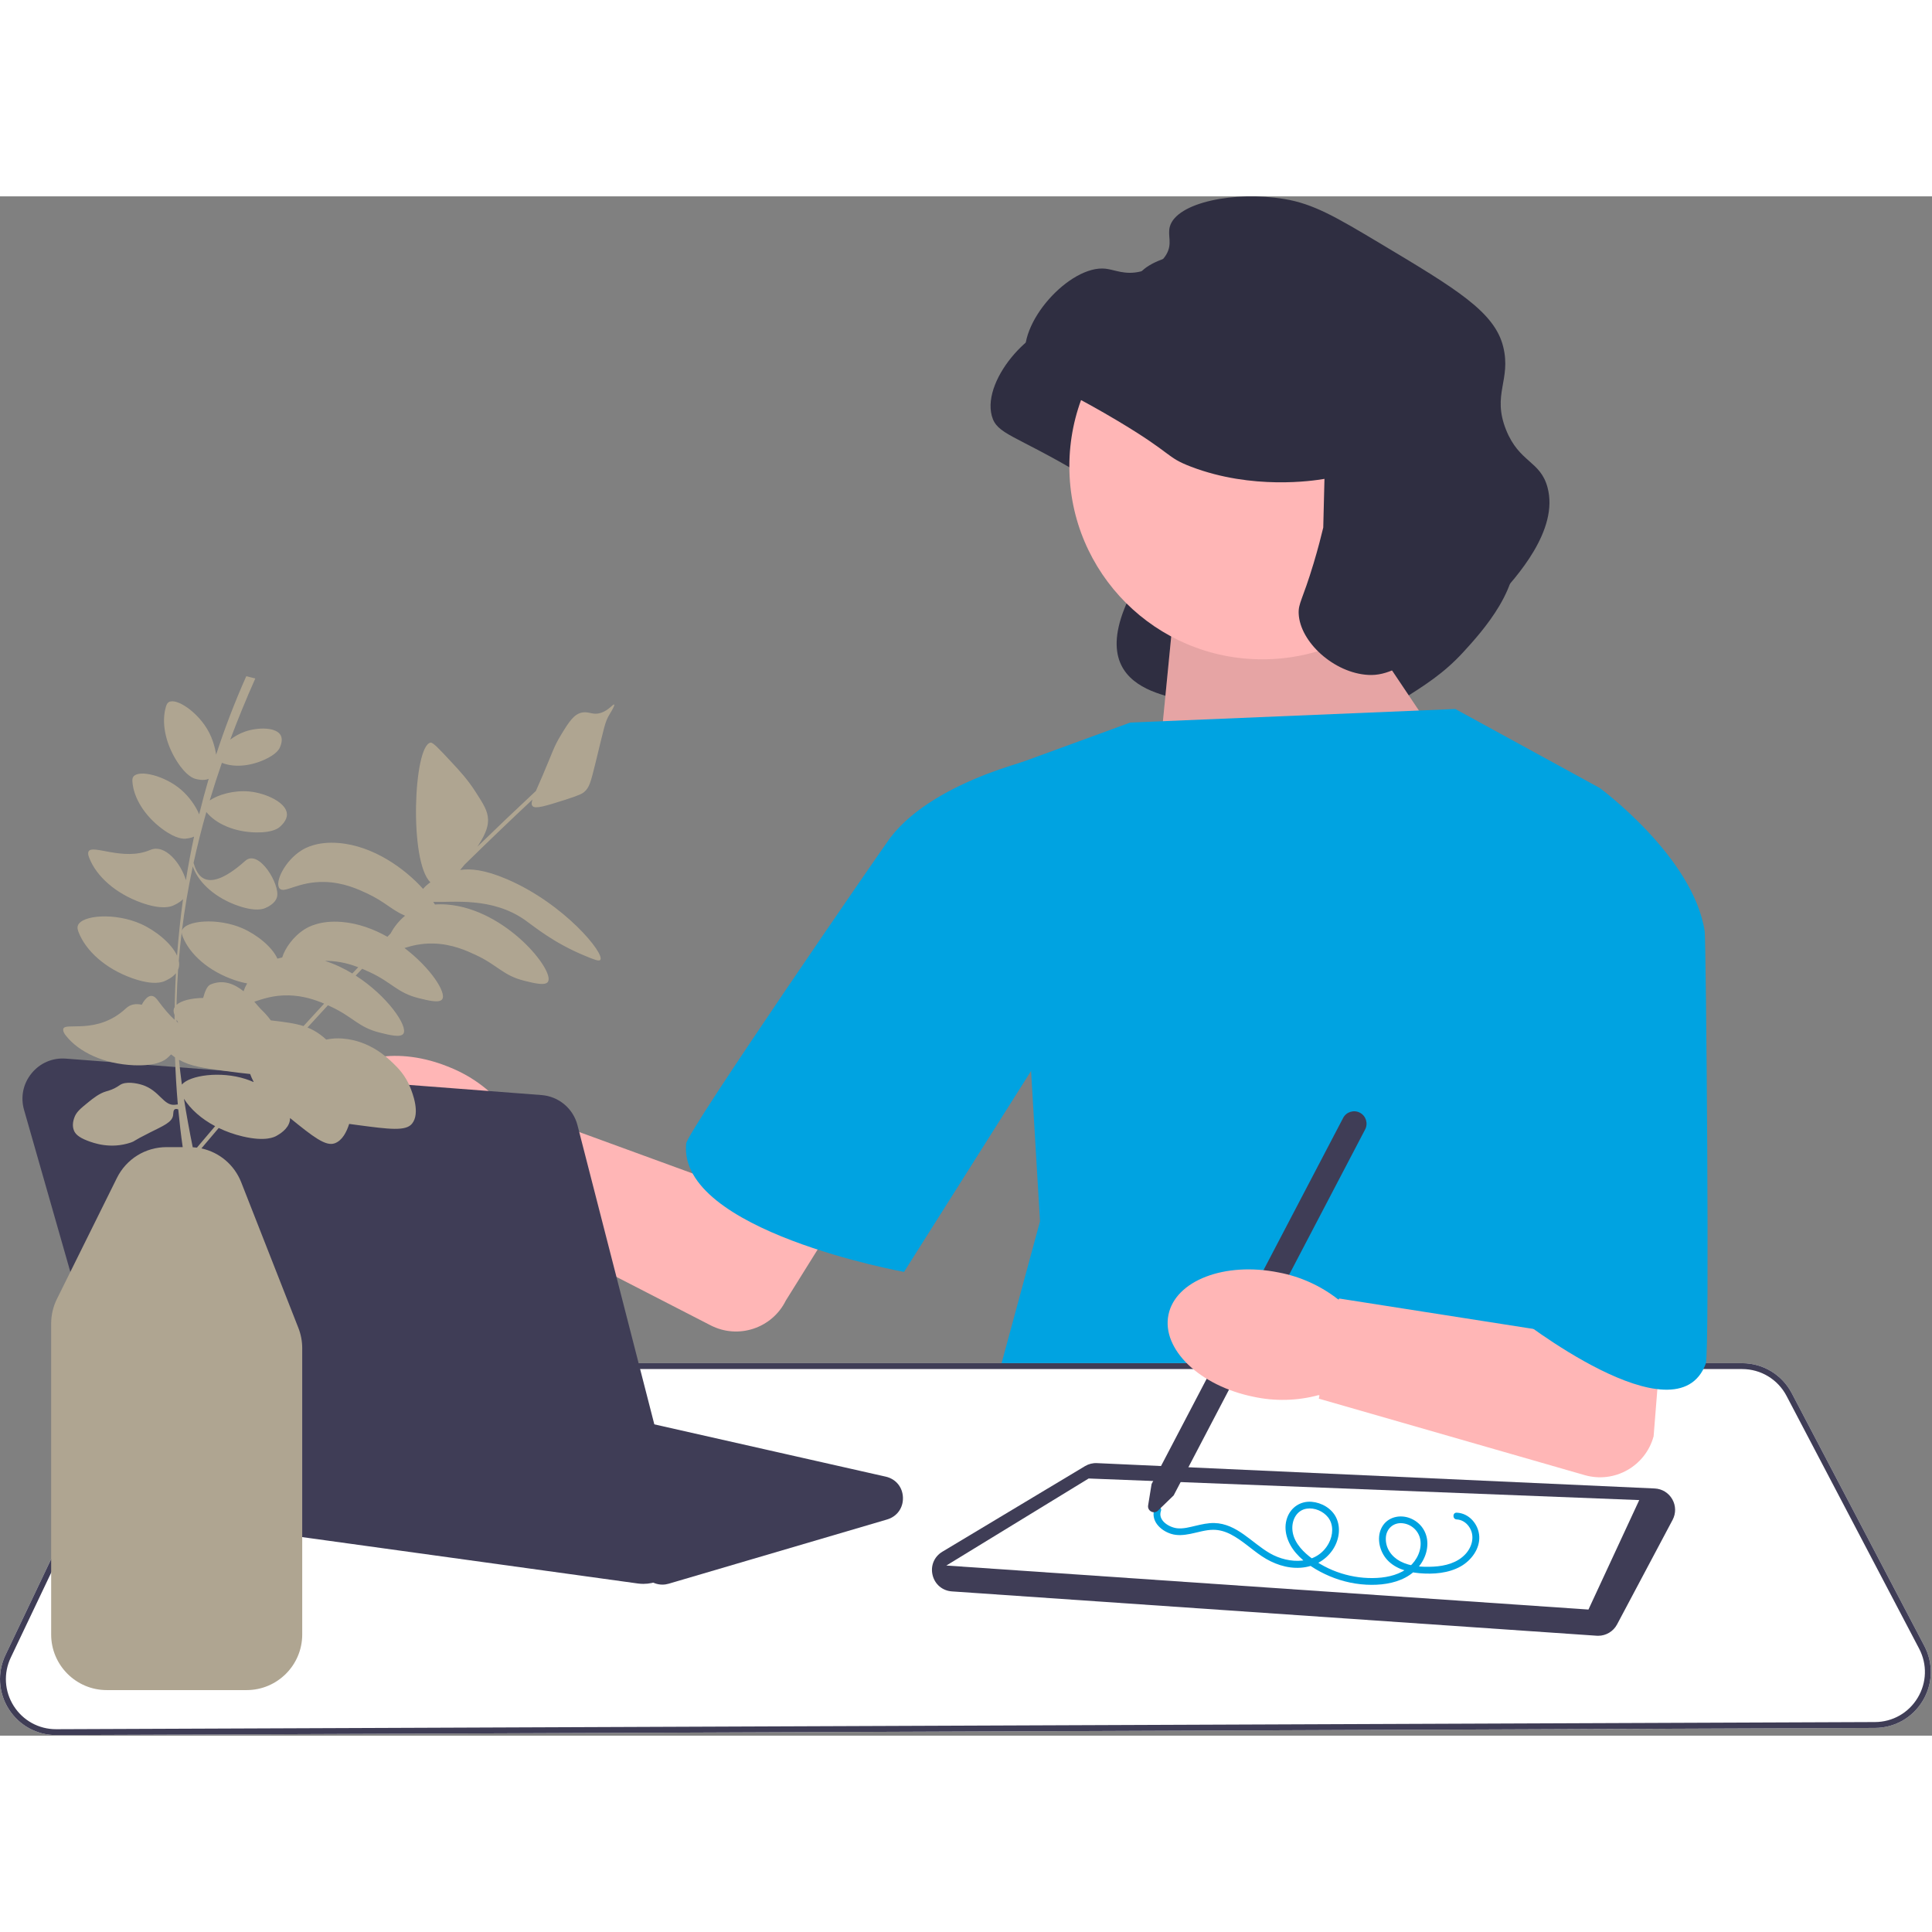 
<svg width="200" height="200" viewBox="0 0 856 682" fill="none" xmlns="http://www.w3.org/2000/svg">
<rect x="0" y="0" width="856" height="682" fill="#808080" stroke="none"/>
<g clip-path="url(#clip0_1191_2430)">
<path d="M571.597 149.332C571.472 149.354 571.285 149.385 571.057 149.423C566.605 150.16 539.691 154.312 512.556 143.976C501.061 139.597 504.982 138.506 479.38 123.282C449.364 105.433 441.661 105.558 439.426 97.235C434.963 80.617 458.795 54.492 474.57 56.212C478.723 56.665 483.17 59.141 490.088 57.462C491.608 57.093 498.261 55.479 501.505 49.971C504.398 45.059 501.948 41.514 503.111 37.485C506.166 26.909 531.627 21.631 553.949 25.36C566.788 27.505 576.774 33.361 596.222 44.985C630.072 65.217 646.997 75.333 650.801 90.832C654.406 105.522 645.753 111.852 652.046 127.577C657.907 142.22 667.214 141.242 670.417 153.087C675.571 172.147 656.441 193.067 648.473 201.781C639.736 211.335 631.38 216.579 620.287 223.54C606.364 232.278 599.403 236.647 591.033 236.202C575.858 235.397 530.766 238.14 530.178 225.582C529.957 220.876 475.268 224.729 502.197 174.062C505.5 167.848 570.206 174.486 571.061 170.916" fill="#2F2E41"/>
<path d="M597.787 181.755L644.299 251.133L510.787 278.133L519.291 191.274L597.787 181.755Z" fill="#FFB6B6"/>
<path opacity="0.1" d="M597.787 181.755L644.299 251.133L510.787 278.133L519.291 191.274L597.787 181.755Z" fill="black"/>
<path d="M500.787 233.133L644.787 227.133L708.787 262.133L705.787 487.133L772.787 614.133L434.787 550.133L460.787 454.133L448.787 252.133L500.787 233.133Z" fill="#00A3E1"/>
<path d="M3.878 670.235C-0.719 662.989 -1.262 654.035 2.426 646.285L57.233 531.129C61.323 522.534 70.117 516.981 79.635 516.981H771.889C781.142 516.981 789.56 522.072 793.858 530.266L852.604 642.248C856.664 649.989 856.397 659.08 851.889 666.569C847.381 674.058 839.472 678.548 830.732 678.583L24.925 681.755H24.824C16.282 681.755 8.457 677.454 3.878 670.235Z" fill="white"/>
<path d="M3.878 670.235C-0.719 662.989 -1.262 654.035 2.426 646.285L57.233 531.129C61.323 522.534 70.117 516.981 79.635 516.981H771.889C781.142 516.981 789.56 522.072 793.858 530.266L852.604 642.248C856.664 649.989 856.397 659.08 851.889 666.569C847.381 674.058 839.472 678.548 830.732 678.583L24.925 681.755H24.824C16.282 681.755 8.457 677.454 3.878 670.235ZM79.635 519.585C71.115 519.585 63.245 524.556 59.584 532.248L4.777 647.404C1.476 654.34 1.962 662.354 6.077 668.841C10.175 675.302 17.178 679.151 24.825 679.151H24.915L830.722 675.979C838.544 675.949 845.623 671.928 849.658 665.226C853.693 658.523 853.932 650.386 850.298 643.459L791.552 531.475C787.705 524.142 780.171 519.585 771.889 519.585H79.635Z" fill="#3F3D56"/>
<path d="M707.438 637.733L421.764 618.092C417.546 617.802 414.182 614.958 413.195 610.848C412.206 606.737 413.91 602.676 417.535 600.501L480.706 562.598C482.31 561.635 484.15 561.167 486.015 561.257L733.121 572.489C736.388 572.637 739.306 574.421 740.927 577.262C742.548 580.102 742.599 583.522 741.065 586.409L716.463 632.721C714.811 635.829 711.574 637.755 708.089 637.755C707.873 637.755 707.656 637.747 707.438 637.733Z" fill="#3F3D56"/>
<path d="M419.287 606.633L703.787 626.133L726.287 577.633L482.34 568.066L419.287 606.633Z" fill="white"/>
<path d="M559.287 205.125C606.503 205.125 644.779 166.849 644.779 119.633C644.779 72.417 606.503 34.141 559.287 34.141C512.071 34.141 473.795 72.417 473.795 119.633C473.795 166.849 512.071 205.125 559.287 205.125Z" fill="#FFB6B6"/>
<path d="M586.823 125.165C586.698 125.187 586.51 125.218 586.283 125.256C581.831 125.993 554.917 130.146 527.782 119.809C516.286 115.43 520.208 114.339 494.606 99.115C464.59 81.266 456.887 81.391 454.652 73.068C450.189 56.45 474.021 30.325 489.795 32.045C493.948 32.498 498.396 34.974 505.314 33.295C506.834 32.926 513.487 31.312 516.731 25.804C519.624 20.892 517.173 17.348 518.337 13.318C521.391 2.742 546.852 -2.536 569.175 1.193C582.014 3.338 592 9.194 611.448 20.818C645.298 41.05 662.223 51.166 666.027 66.665C669.632 81.355 660.979 87.685 667.272 103.41C673.132 118.053 682.44 117.075 685.643 128.92C690.797 147.98 671.667 168.9 663.698 177.614C654.961 187.168 646.606 192.412 635.513 199.373C621.59 208.111 614.628 212.48 606.259 212.035C591.084 211.23 575.99 197.477 575.402 184.92C575.182 180.214 577.145 178.802 582.004 162.624C584.028 155.883 585.432 150.319 586.286 146.749" fill="#2F2E41"/>
<path d="M645.42 583.21C650.92 583.427 655.105 588.355 655.409 593.695C655.724 599.236 651.87 604.342 647.241 606.98C641.819 610.071 635.05 610.567 628.944 610.035C623.451 609.556 617.476 607.848 613.941 603.313C610.968 599.497 609.873 593.731 612.403 589.399C614.91 585.105 620.244 583.919 624.704 585.642C629.426 587.466 632.394 591.76 632.424 596.834C632.457 602.458 629.209 607.655 624.65 610.765C619.734 614.119 613.546 615.197 607.695 615.184C601.319 615.169 594.97 613.831 589.105 611.346C583.609 609.018 578.118 605.66 574.189 601.098C570.505 596.822 568.3 590.887 570.345 585.34C572.022 580.791 576.259 578.002 581.111 578.387C585.554 578.74 590.048 581.318 592.02 585.423C594.245 590.054 593.245 595.611 590.414 599.752C587.145 604.533 581.977 607.22 576.239 607.608C570.131 608.021 564.083 605.851 559.059 602.496C554.407 599.389 550.318 595.413 545.323 592.828C542.92 591.585 540.304 590.794 537.583 590.797C534.117 590.802 530.786 591.939 527.416 592.6C524.559 593.16 521.615 593.486 518.797 592.573C516.384 591.792 514.127 590.36 512.608 588.307C511.17 586.365 510.666 583.932 511.48 581.626C512.119 579.818 515.018 580.597 514.373 582.424C512.884 586.64 517.991 589.738 521.566 590.125C524.279 590.419 527.077 589.635 529.693 589.023C532.42 588.385 535.209 587.732 538.028 587.802C548.018 588.048 554.621 596.586 562.675 601.219C571.143 606.089 583.543 606.429 588.728 596.75C590.611 593.235 591 588.562 588.413 585.278C586.258 582.542 582.429 580.905 578.958 581.435C574.6 582.101 572.429 586.252 572.588 590.379C572.781 595.429 576.301 599.533 580.056 602.558C588.412 609.291 599.494 612.721 610.183 612.119C615.198 611.836 620.528 610.531 624.423 607.192C627.789 604.307 630.087 599.615 629.278 595.121C628.578 591.232 625.317 588.282 621.375 587.89C617.343 587.49 614.193 590.352 614.013 594.379C613.81 598.909 616.502 602.69 620.402 604.753C624.82 607.09 630.173 607.38 635.069 607.125C640.267 606.855 645.684 605.485 649.321 601.527C652.424 598.15 653.6 593.141 650.741 589.235C649.479 587.51 647.581 586.296 645.42 586.21C643.496 586.134 643.486 583.134 645.42 583.21Z" fill="#00A3E1"/>
<path d="M508.692 579.997L510.221 570.539L595.095 408.32C596.501 405.633 599.831 404.591 602.518 405.996C605.205 407.402 606.247 410.733 604.842 413.419L520.005 575.567L513.07 582.287C512.249 583.078 511.066 583.248 510.056 582.72C509.046 582.191 508.511 581.122 508.692 579.997Z" fill="#3F3D56"/>
<path d="M566.545 476.79C576.121 478.592 585.125 482.662 592.805 488.658L593.237 488.751L593.325 488.321L685.827 502.809L679.125 379.773L749.23 341.376L732.66 549.349C729.071 562.631 715.287 570.388 702.072 566.563L584.321 532.693L584.615 531.244L584.203 531.134C574.793 533.672 564.911 533.919 555.385 531.854C531.489 527.018 514.613 510.768 517.694 495.56C520.774 480.352 542.64 471.949 566.545 476.79Z" fill="#FFB6B6"/>
<path d="M629.787 284.133L708.787 262.133C708.787 262.133 750.287 292.633 755.287 325.633C755.882 329.558 757.531 512.379 755.787 517.133C742.865 552.352 671.787 496.133 671.787 496.133L629.787 284.133Z" fill="#00A3E1"/>
<path d="M287.122 612.721L278.932 605.702C277.713 604.656 276.23 603.964 274.645 603.699L92.162 573.285C87.997 572.59 84.92 569.583 84.132 565.434C83.345 561.286 85.104 557.359 88.725 555.186L153.827 516.126C156.003 514.82 158.563 514.409 161.04 514.968L392.414 567.242C396.912 568.257 399.914 571.892 400.061 576.502C400.209 581.111 397.445 584.93 393.02 586.232L296.28 614.685C295.362 614.956 294.426 615.088 293.497 615.088C291.188 615.088 288.929 614.27 287.122 612.721Z" fill="#3F3D56"/>
<path d="M199.243 385.882C208.288 389.505 216.334 395.241 222.708 402.61L223.114 402.785L223.283 402.38L311.23 434.502L405.133 282.46L457.045 314.634L348.167 489.229C342.075 501.565 327.05 506.506 314.825 500.195L205.859 444.17L206.428 442.805L206.046 442.617C196.322 443.285 186.579 441.614 177.634 437.744C155.125 428.374 141.715 409.164 147.682 394.84C153.648 380.517 176.727 376.505 199.243 385.882Z" fill="#FFB6B6"/>
<path d="M505.866 309.909L464.332 247.799C464.332 247.799 414.908 257.582 394.548 284.029C392.003 287.335 304.585 414.119 304.022 419.652C300.079 458.382 400.551 476.53 400.551 476.53L505.866 309.909Z" fill="#00A3E1"/>
<path d="M282.602 614.588L73.421 585.675C66.42 584.709 60.641 579.692 58.699 572.896L10.656 404.744C9.028 399.045 10.243 393.143 13.99 388.551C17.737 383.96 23.273 381.587 29.185 382.038L239.935 398.184C247.56 398.768 253.96 404.137 255.863 411.544L302.337 592.462C303.82 598.235 302.337 604.338 298.369 608.786C294.953 612.617 290.108 614.756 285.058 614.756C284.243 614.756 283.423 614.701 282.602 614.588Z" fill="#3F3D56"/>
<path d="M235.976 270.166C237.198 271.511 241.635 270.14 250.46 267.345C257.167 265.22 258.201 264.447 258.839 263.893C261.082 261.944 261.67 259.894 263.892 250.84C267.879 234.59 268.003 232.976 270.051 229.528C270.756 228.34 272.537 225.508 272.103 225.157C271.656 224.796 269.728 227.747 266.166 228.862C262.693 229.948 261.13 228.208 258.166 228.651C254.334 229.224 252.055 232.864 248.481 238.756C245.317 243.974 244.918 246.073 240.481 256.44C239.224 259.376 238.212 261.649 237.435 263.446C228.723 271.577 220.083 279.815 211.52 288.125C211.686 287.873 211.841 287.635 211.976 287.428C215.768 281.605 216.283 278.483 216.228 276.144C216.139 272.354 214.329 269.468 210.713 263.849C207.169 258.344 203.812 254.711 199.766 250.375C194.463 244.693 191.812 241.852 190.756 242.039C183.214 243.373 181.197 294.726 190.686 303.91C189.355 304.861 188.252 305.858 187.454 306.838C179.331 297.82 165.416 287.744 150.002 286.503C140.499 285.738 135.254 288.721 133.623 289.745C126.086 294.479 121.604 303.955 123.855 306.629C125.954 309.122 132.016 303.454 143.896 303.766C152.186 303.984 158.662 306.991 162.507 308.777C170.571 312.523 173.521 316.205 179.467 318.728C176.68 321.024 174.471 323.891 173.084 326.565C172.604 327.06 172.125 327.558 171.645 328.054C165.51 324.596 158.601 322.06 151.359 321.477C141.856 320.712 136.611 323.694 134.98 324.719C129.9 327.909 126.219 333.248 125.041 337.213C124.271 337.367 123.558 337.544 122.906 337.735C120.603 332.53 113.749 327.042 107.377 324.276C96.408 319.514 82.16 320.776 80.635 325.304C80.586 325.448 80.574 325.591 80.553 325.733C81.755 316.032 83.388 306.398 85.427 296.834C85.497 297.107 85.584 297.383 85.699 297.674C88.407 304.475 95.724 311.003 105.697 314.389C113.525 317.047 116.804 315.67 117.637 315.285C118.433 314.917 121.869 313.442 122.711 310.509C124.272 305.071 114.712 289 108.682 294.391C89.308 311.71 86.649 297.686 85.76 295.325C87.407 287.764 89.303 280.247 91.429 272.772C91.466 272.818 91.498 272.862 91.536 272.909C95.769 278.042 103.915 281.659 113.487 281.818C121 281.944 123.455 279.841 124.069 279.276C124.656 278.737 127.22 276.506 127.134 273.733C126.974 268.593 117.83 264.407 110.514 263.681C103.773 263.012 96.513 265.077 92.912 267.69C94.586 262.093 96.387 256.519 98.309 250.97C103.229 252.98 110.198 252.71 117.045 249.649C122.691 247.125 123.789 244.702 124.05 244.067C124.299 243.461 125.434 240.903 124.404 238.866C122.495 235.089 114.218 235.153 108.51 237.16C106.159 237.987 103.924 239.259 102.009 240.697C105.414 231.602 109.125 222.571 113.116 213.607L109.116 212.607C104.018 224.058 99.572 235.658 95.752 247.387C95.277 243.947 94.086 240.283 92.519 237.306C87.91 228.552 78.066 221.985 74.737 224.115C74.071 224.542 73.79 225.236 73.537 226.062C71.496 232.712 73.033 241.903 78.408 250.346C82.626 256.974 85.874 257.904 86.721 258.114C87.435 258.292 90.194 259.054 92.461 258.073C90.936 263.298 89.526 268.545 88.241 273.817C86.694 269.975 83.645 265.883 80.42 263.052C72.985 256.527 61.443 253.915 59.096 257.096C58.627 257.732 58.614 258.48 58.672 259.343C59.145 266.283 63.868 274.315 71.907 280.278C78.217 284.958 81.584 284.665 82.449 284.558C82.959 284.496 84.498 284.343 85.982 283.671C84.605 290.076 83.4 296.512 82.359 302.975C80.277 295.745 73.205 286.725 66.53 289.595C54.685 294.687 40.762 286.865 39.23 290.285C38.831 291.175 39.161 292.093 39.543 293.089C42.611 301.101 51.086 308.865 62.723 312.987C71.857 316.223 75.721 314.659 76.703 314.221C77.353 313.93 79.501 313.033 81.101 311.368C79.951 319.672 79.069 328.019 78.448 336.402C75.979 331.01 69.023 325.329 62.511 322.4C51.089 317.263 36.15 318.388 34.49 323.109C34.159 324.054 34.42 324.965 34.812 325.987C37.962 334.211 46.66 342.179 58.605 346.41C67.979 349.731 71.945 348.126 72.953 347.676C73.689 347.348 76.29 346.261 77.948 344.198C77.736 348.073 77.572 351.955 77.468 355.844C77.439 356.952 77.421 358.06 77.4 359.167C77.265 359.385 77.148 359.608 77.07 359.84C76.75 360.791 76.968 361.705 77.343 362.704C77.335 363.407 77.331 364.11 77.326 364.814C75.236 362.92 72.743 360.071 69.745 356.012C67.039 352.35 64.47 355.037 62.819 358.155C60.232 357.579 57.764 357.936 55.823 359.749C42.807 371.908 28.209 365.457 28.002 369.082C27.942 370.128 28.503 370.96 29.209 371.863C34.892 379.123 46.049 384.419 59.303 384.977C69.706 385.415 73.18 382.588 74.05 381.828C74.356 381.561 75.041 380.984 75.783 380.173C76.379 380.649 76.959 381.08 77.54 381.474C77.769 388.434 78.178 395.386 78.785 402.326C78.292 402.37 77.82 402.451 77.468 402.487C72.43 403 70.732 396.202 63.12 393.718C60.592 392.894 55.722 391.994 53.156 393.718C52.786 393.967 51.525 394.901 49.569 395.711C48.412 396.19 47.529 396.412 47.177 396.508C44.054 397.363 41.162 399.707 39.206 401.291C35.53 404.27 33.692 405.76 32.829 408.465C32.557 409.317 31.794 411.712 32.829 414.045C33.318 415.148 34.454 416.787 38.807 418.43C41.395 419.406 48.942 422.252 57.938 419.227C59.987 418.538 58.423 418.784 66.308 414.842C72.512 411.741 76.14 410.258 76.671 407.27C76.858 406.219 76.67 404.938 77.468 404.48C77.912 404.225 78.449 404.349 78.984 404.542C79.506 410.121 80.158 415.691 80.948 421.249H73.85C64.424 421.249 55.968 426.495 51.782 434.941L25.23 488.508C23.554 491.889 22.667 495.672 22.667 499.446V637.189C22.667 650.77 33.716 661.819 47.297 661.819H109.274C122.855 661.819 133.904 650.77 133.904 637.189V510.354C133.904 507.262 133.332 504.235 132.202 501.356L106.896 436.881C103.827 429.061 97.179 423.53 89.233 421.817C91.782 418.796 94.335 415.777 96.907 412.767C100.146 414.33 103.71 415.613 107.541 416.514C117.677 418.897 121.62 416.772 122.618 416.189C123.57 415.631 127.7 413.365 128.4 409.586C128.475 409.181 128.504 408.772 128.498 408.359C138.881 416.799 144.296 420.959 148.253 419.572C151.655 418.379 153.597 414.471 154.709 410.965C155.871 411.126 157.103 411.291 158.415 411.466C172.635 413.365 179.8 414.245 182.541 410.877C186.335 406.216 182.734 397.228 181.742 394.751C179.585 389.367 176.267 386.092 174.205 384.099C171.529 381.511 163.9 374.135 151.89 373.151C149.279 372.937 146.934 373.101 144.544 373.601C143.712 372.84 142.833 372.094 141.866 371.385C140.022 370.034 138.202 369.034 136.242 368.253C139.248 364.959 142.262 361.676 145.291 358.407C145.77 358.625 146.225 358.836 146.643 359.03C156.564 363.638 158.744 368.15 168.285 370.525C172.613 371.603 177.514 372.823 178.727 370.988C180.882 367.73 171.734 354.322 157.598 345.251C158.551 344.242 159.506 343.236 160.462 342.229C161.754 342.771 162.893 343.3 163.864 343.751C173.785 348.358 175.964 352.87 185.505 355.246C189.833 356.323 194.734 357.543 195.947 355.709C197.87 352.802 190.794 341.811 179.207 333.032C182.39 332.021 186.61 330.901 192.076 331.045C200.366 331.263 206.842 334.27 210.686 336.056C220.607 340.663 222.787 345.175 232.327 347.551C236.656 348.628 241.556 349.848 242.769 348.014C245.973 343.17 224.212 315.877 198.181 313.782C196.161 313.619 194.344 313.633 192.703 313.755C192.476 313.379 192.229 312.993 191.97 312.6C200.777 312.883 217.978 310.365 232.618 320.644C236.839 323.607 245.04 330.579 258.764 336.307C263.151 338.138 265.357 339.038 265.964 338.286C268.139 335.596 250.057 313.449 224.618 302.539C214.532 298.213 208.301 297.804 203.868 298.459C204.551 297.68 205.217 296.876 205.858 296.069C215.764 286.354 225.794 276.741 235.915 267.256C235.425 268.771 235.441 269.578 235.976 270.166ZM108.858 391.081C97.67 387.459 84.122 389.405 80.589 393.526C80.091 389.873 79.658 386.216 79.302 382.551C84.399 385.398 89.718 386.16 99.807 387.507C104.104 388.081 107.747 388.559 110.828 388.857C111.242 389.979 111.683 390.989 112.195 391.954C112.255 392.066 112.318 392.173 112.379 392.284L112.289 392.385C111.141 391.887 109.989 391.447 108.858 391.081ZM79.132 342.012C79.451 340.953 79.458 339.825 79.214 338.663C79.562 334.453 79.997 330.255 80.511 326.07C80.498 326.711 80.701 327.352 80.978 328.047C84.088 335.859 92.493 343.357 103.949 347.246C106.086 347.972 107.919 348.43 109.498 348.709C108.803 349.92 108.271 351.099 107.918 352.19C104.013 349.053 98.985 346.771 93.281 349.192C91.729 349.851 90.808 352.26 90.007 355.142C84.738 355.233 80.335 356.332 78.237 358.192C78.249 357.416 78.245 356.642 78.265 355.865C78.383 351.436 78.602 347.022 78.909 342.621C78.993 342.424 79.069 342.221 79.132 342.012ZM78.252 364.792C78.479 365.257 78.728 365.719 78.986 366.181C78.752 366.008 78.512 365.822 78.266 365.621C78.259 365.345 78.257 365.068 78.252 364.792ZM87.249 421.477C86.636 421.396 86.017 421.338 85.392 421.303C83.949 414.142 82.617 406.985 81.502 399.815C84.434 404.468 89.219 408.728 95.314 411.958C92.609 415.123 89.927 418.299 87.249 421.477ZM134.471 367.618C130.656 366.393 126.178 365.806 119.982 365.087C118.412 362.904 116.793 361.296 115.596 360.14C114.948 359.513 113.953 358.27 112.664 356.816C116.004 355.744 120.989 353.834 128.033 354.019C134.435 354.187 139.748 356.018 143.609 357.666C140.551 360.97 137.507 364.289 134.471 367.618ZM156.095 344.313C152.346 342.047 148.279 340.108 143.999 338.744C144.415 338.741 144.822 338.728 145.254 338.74C150.562 338.879 155.121 340.163 158.727 341.537C157.849 342.462 156.971 343.386 156.095 344.313Z" fill="#AFA591"/>
</g>
<defs>
<clipPath id="clip0_1191_2430">
<rect width="855.47" height="681.755" fill="white"/>
</clipPath>
</defs>
</svg>
